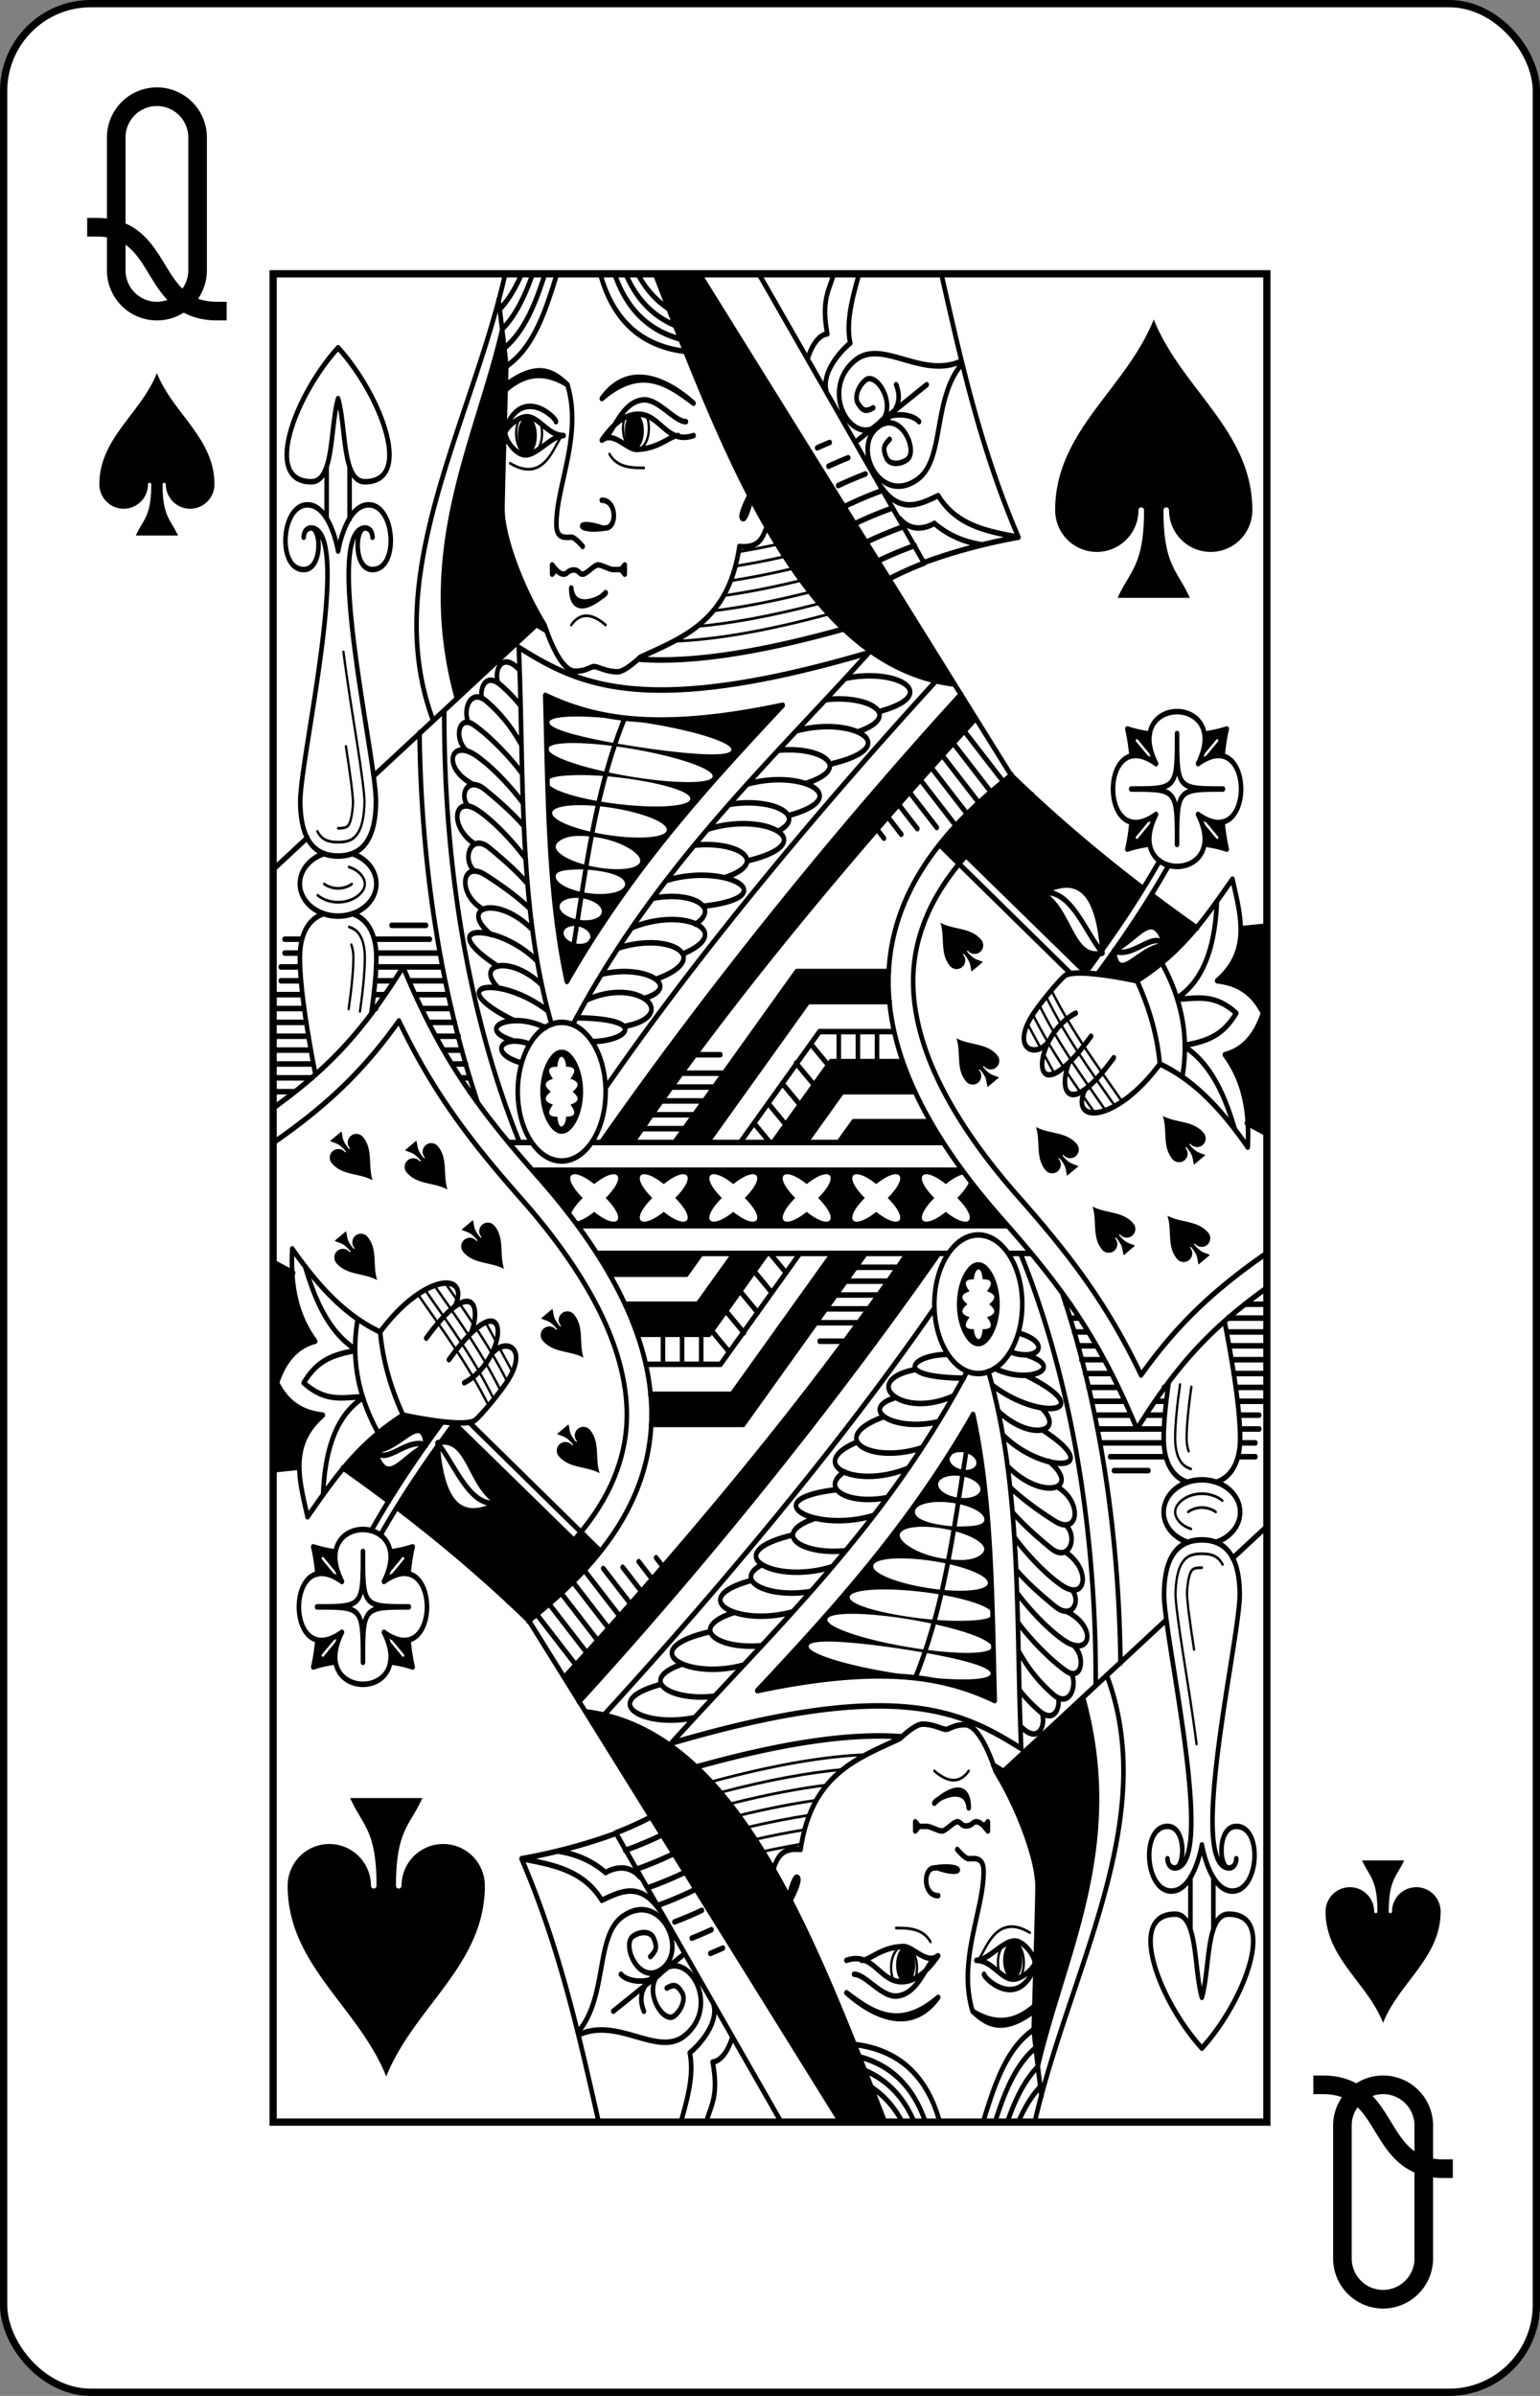 <?xml version="1.0" encoding="UTF-8" standalone="no"?>
<svg xmlns="http://www.w3.org/2000/svg" xmlns:xlink="http://www.w3.org/1999/xlink" class="card" face="QS" height="3.5in" preserveAspectRatio="none" viewBox="-106 -164.5 212 329" width="2.25in"><rect x="-106" y="-164.5" width="212" height="329" fill="#808080" stroke="none"/><defs><symbol id="VSQ" viewBox="-500 -500 1000 1000" preserveAspectRatio="xMinYMid"><path d="M-260 100C40 100 -40 460 260 460M-175 0L-175 -285A175 175 0 0 1 175 -285L175 285A175 175 0 0 1 -175 285Z" stroke="black" stroke-width="80" stroke-linecap="square" stroke-miterlimit="1.5" fill="none"></path></symbol><symbol id="SSQ" viewBox="-600 -600 1200 1200" preserveAspectRatio="xMinYMid"><rect x="-500" y="-500" width="1000" height="1000" opacity="0"></rect><path d="M0 -500C100 -250 355 -100 355 185A150 150 0 0 1 55 185A10 10 0 0 0 35 185C35 385 85 400 130 500L-130 500C-85 400 -35 385 -35 185A10 10 0 0 0 -55 185A150 150 0 0 1 -355 185C-355 -100 -100 -250 0 -500Z"></path></symbol><symbol id="SQ4" preserveAspectRatio="none" viewBox="0 0 1300 2000"><path stroke="black" stroke-linecap="round" stroke-linejoin="round" stroke-width="3" fill="none" d="M986.603,811.202l17.525,26.837m3.576,5.477 14.288,21.88M993.49,800.868c12.595,20.813 26.365,39.794 40.672,57.94m3.681,4.637c6.057,7.579 12.2,15.026 18.38,22.414m3.579,4.268c4.936,5.872 9.889,11.716 14.837,17.57M1002.289,791.277c25.655,42.892 56.331,77.957 86.527,113.771M1011.321,782.244c26.598,44.899 58.724,81.183 90.152,118.553M1018.211,775.405C1045.438,820.52 1078.197,857.015 1110,895M91.99,409.09c5.346,34.4 12.365,69.897 17.979,99.543 5.614,29.646 9.608,54.847 9.523,62.492 -0.145,13.187 -2.604,25.095 -7.352,32.221C107.393,610.471 101.334,615 85,615 68.666,615 62.607,610.471 57.859,603.346M95.23,511.424c2.783,14.698 5.162,28.283 6.813,38.99 1.65,10.708 2.461,19.517 2.449,20.547 -0.126,11.422 -3.037,21.371 -4.834,24.068 -1.554,2.333 -1.961,2.671 -3.316,3.332C94.986,599.022 91.781,600 85,600M99.244,641.859C113.484,645.758 120,654.053 120,660c0,3.875 -2.134,8.183 -8.246,12.461C105.642,676.739 95.97,680 85,680 74.03,680 64.358,676.739 58.246,672.461M99.477,706.764c8.836,2.486 12.848,6.436 15.93,11.998C118.488,724.324 120,732.046 120,740c0,15.201 -2.706,36.775 -6.41,58.111M102.949,660.283C99.903,662.338 92.86,665 85,665c-7.997,0 -15.198,-2.76 -18.152,-4.828M102.285,726.031C103.523,728.265 105,733.947 105,740c0,13.42 -2.566,34.674 -6.189,55.545M726.76,368.279C639.854,387.672 574.693,396.008 524.839,397.575M715.613,356.589C649.941,370.779 597.123,378.462 554.168,381.631M703.039,344.259c-49.768,10.383 -91.885,16.912 -127.756,20.523M690.788,331.769c-38.303,7.698 -71.908,13.042 -101.508,16.491M680.138,318.872c-30.036,5.827 -57.089,10.165 -81.515,13.253M670.205,305.766c-23.347,4.37 -44.834,7.816 -64.642,10.458M659.573,292.715c-18.048,3.239 -34.946,5.91 -50.783,8.073M390,380c11.945,-13.956 27.221,-12.698 45,0M440,195c10,15 30,15 45,15M310,205c50,25 60,-30 70,-30M350.02,162.055c1.143,3.178 1.786,6.766 1.786,10.564 0,13.036 -7.581,23.604 -16.933,23.604 -9.352,0 -16.933,-10.568 -16.933,-23.604 0,-5.798 1.5,-11.108 3.988,-15.217M488.558,153.607c1.908,3.82 3.026,8.463 3.026,13.47 0,13.036 -7.581,23.604 -16.933,23.604 -9.352,0 -16.933,-10.568 -16.933,-23.604 0,-4.033 0.725,-7.829 2.004,-11.149"></path><use xlink:href="#SSQ" height="90" width="90" transform="translate(1188,935)scale(1,0.829)rotate(-40)translate(-45,-45)" fill="none" stroke="white" stroke-width="160" stroke-linejoin="round" stroke-linecap="round"></use><use xlink:href="#SSQ" height="90" width="90" transform="translate(1188,935)scale(1,0.829)rotate(-40)translate(-45,-45)" fill="black"></use><use xlink:href="#SSQ" height="90" width="90" transform="translate(1194,1043)scale(1,0.829)rotate(-40)translate(-45,-45)" fill="none" stroke="white" stroke-width="160" stroke-linejoin="round" stroke-linecap="round"></use><use xlink:href="#SSQ" height="90" width="90" transform="translate(1194,1043)scale(1,0.829)rotate(-40)translate(-45,-45)" fill="black"></use><use xlink:href="#SSQ" height="90" width="90" transform="translate(1096,1033)scale(1,0.829)rotate(-40)translate(-45,-45)" fill="none" stroke="white" stroke-width="160" stroke-linejoin="round" stroke-linecap="round"></use><use xlink:href="#SSQ" height="90" width="90" transform="translate(1096,1033)scale(1,0.829)rotate(-40)translate(-45,-45)" fill="black"></use><use xlink:href="#SSQ" height="90" width="90" transform="translate(1022,947)scale(1,0.829)rotate(-40)translate(-45,-45)" fill="none" stroke="white" stroke-width="160" stroke-linejoin="round" stroke-linecap="round"></use><use xlink:href="#SSQ" height="90" width="90" transform="translate(1022,947)scale(1,0.829)rotate(-40)translate(-45,-45)" fill="black"></use><use xlink:href="#SSQ" height="90" width="90" transform="translate(918,851)scale(1,0.829)rotate(-40)translate(-45,-45)" fill="none" stroke="white" stroke-width="160" stroke-linejoin="round" stroke-linecap="round"></use><use xlink:href="#SSQ" height="90" width="90" transform="translate(918,851)scale(1,0.829)rotate(-40)translate(-45,-45)" fill="black"></use><use xlink:href="#SSQ" height="90" width="90" transform="translate(897,726)scale(1,0.829)rotate(-40)translate(-45,-45)" fill="none" stroke="white" stroke-width="160" stroke-linejoin="round" stroke-linecap="round"></use><use xlink:href="#SSQ" height="90" width="90" transform="translate(897,726)scale(1,0.829)rotate(-40)translate(-45,-45)" fill="black"></use></symbol><symbol id="SQ3" preserveAspectRatio="none" viewBox="0 0 1300 2000"><path stroke="black" stroke-linecap="round" stroke-linejoin="round" stroke-width="6" fill="none" d="M435,885A57.5,75 0 0 1 377.5,960 57.5,75 0 0 1 320,885 57.5,75 0 0 1 377.5,810 57.5,75 0 0 1 435,885v0M417.077,940H876.026M308.271,940h28.757M339.491,970H901.478M131.845,543.196 351.035,374.589M6.9310566e-5,644.615 44.832,610.129M1138.166,665.182C1077.993,627.183 1020.125,586.553 965.296,542.458M1208.58,707.907c-20.188,-11.785 -40.16,-23.815 -59.891,-36.121M557.518,-3.5577172e-4 965.446,542.578M1299.729,1059.765c-68.477,39.278 -116.733,76.573 -164.284,131.813 -44.949,-77.848 -93.918,-130.607 -160.209,-192.689 -76.06,-71.231 -114.274,-131.591 -129.371,-180.426 -15.097,-48.834 -8.908,-86.603 7.949,-120.969 28.317,-57.727 91.513,-102.355 139.07,-133.864M499.685,0.037C598.837,212.453 698.514,423.778 890.342,443.851M364.365,812.312C320.077,685.414 328.509,542.63 321.336,404.177c76.717,39.852 163.357,77.441 457.882,5.761C644.587,533.127 501.693,642.054 392.457,811.847M355.977,456.125c29.63,11.748 64.921,21.562 110.043,25.154 51.306,4.084 115.563,0.486 200.578,-14.406 -98.578,87.128 -198.392,177.482 -282.246,298.861 -24.965,-94.927 -24.797,-201.063 -28.375,-309.609v0M867.343,440.406C719.63,574.076 560.439,730.575 436.094,879.438M223.892,472.869c-0.823,183.169 37.986,343.482 98.116,466.271M191.498,496.713c2.086,150.922 30.405,286.392 75.553,398.739M429.507,939.468C578.783,763.04 746.552,593.77 899.911,454.841M470.355,940.012C595.553,787.076 764.145,621.017 918.956,481.379M525,940 685,755h120.419M567.926,940.05 699.861,787.5h106.789M611.465,939.39 714.723,820h97.264M654.392,939.439 729.584,852.5h93.897M697.397,939.399 744.445,885h95.046M740.075,939.736 759.307,917.5H860M906.392,629.423 1063.785,756.677M871.924,617.813 1043.244,757.011M459.619,481.348C414.869,573.513 406.452,669.627 385,765M303.656,-0.002C259.093,162.789 138.614,327.078 209.423,483.473M240.1,458.28C187.085,297.86 265.541,182.854 300.096,58.96M805.811,330.134c14.888,-6.445 30.422,-12.16 46.149,-17.214M0.097,902.739C71.866,860.067 117.037,820.617 170,750c50,100 99.857,155.164 176.979,227.389 281.561,263.684 94.151,409.611 -13.084,480.469M377.5,842.5c4.423,0 9.318,2.003 14.867,9.24C397.916,858.978 402.5,871.022 402.5,885c0,13.978 -4.584,26.022 -10.133,33.26C386.818,925.497 381.923,927.5 377.5,927.5c-4.423,0 -9.318,-2.003 -14.867,-9.24C357.084,911.022 352.5,898.978 352.5,885c0,-13.978 4.584,-26.022 10.133,-33.26C368.182,844.503 373.077,842.5 377.5,842.5v0M1130,765c16.819,30.213 26.654,60.208 30,90 47.231,18.324 82.887,51.837 115,90 2.342,-37.044 -4.297,-71.387 -30,-100 23.35,-4.999 40.003,-20.019 50,-45 -14.528,-24.402 -35.976,-32.699 -60,-35 44.875,-32.167 30.267,-71.339 20,-110 -32.963,38.744 -63.867,77.98 -125,110v0M1300,705.833l-34.324,2.86M1300,930.555l-26.171,-11.632M1192.727,836.426c37.699,20.42 54.567,59.519 65.28,89.01M1182.969,784.923c26.555,-0.869 48.454,-6.172 77.031,15.077 -14.637,19.516 -30.136,29.721 -67.201,34.643M1234.629,679.158c-1.994,40.389 -12.783,83.276 -52.204,104.577M1162.343,745.425c26.538,39.875 36.074,80.877 26.979,123.434M1130,765c0,0 -82.168,-15 -95,-5 -12.832,10 -32.969,31.307 -40,40 -31.97,39.527 3.645,49.729 20,30M1050,800c-59.312,25.45 -64.226,120.615 20,25M1041.193,853.529c-14.944,32.294 0.758,60.301 58.5,-5.248M1062.185,882.591C1040.994,921.292 1103.755,918.144 1160,855M1063.252,755.8c33.572,-37.624 66.287,-76.827 96.446,-120.735M1078.458,757.687c32.493,-36.683 64.095,-75.006 93.255,-117.826M1085,735c-4.952,-58.002 -25.404,-90.068 -80,-65 38.526,16.691 38.617,74.158 80,65v0M1005,670c37.807,-6.254 56.14,40.797 80,65M1100,732.332c35,-15 50.673,-47.071 67.282,-5 -32.282,-2.084 -62.282,45 -67.282,5v0M1100.066,732.845c26.326,8.267 52.462,-23.905 67.216,-5.514M1155,585C1080,630 1080,485 1155,530c-45,-75 100,-75 55,0 75,-45 75,100 10e-5,55 45,75 -100,75 -55,10e-6v0M1242.5,557.5c-60,0 -60,0 -60,-60 0,60 0,60 -60,60 60,0 60,0 60,60 0,-60 0,-60 60,-60v0M1122.974,521.343c-1.248,-10.594 -3.073,-20.44 -5.474,-28.843 8.577,2.45 18.654,4.3 29.498,5.55M1146.755,616.978c-10.751,1.249 -20.742,3.09 -29.255,5.522 2.422,-8.479 4.258,-18.424 5.507,-29.126M1241.948,592.986c1.25,10.85 3.1,20.933 5.552,29.514 -8.414,-2.404 -18.273,-4.23 -28.883,-5.478M1218.576,497.983c10.625,-1.248 20.499,-3.076 28.924,-5.483 -2.415,8.453 -4.247,18.364 -5.495,29.029M357.959,386.261c-4.785,-2.306 -9.524,-4.688 -14.283,-7.126M748.069,383.939C622.451,413.088 538.889,420.538 479.792,417.078M355.99,456.129c29.627,11.745 64.914,21.559 110.029,25.15 51.303,4.084 115.556,0.486 200.564,-14.404C568.012,554 468.16,644.256 384.25,765.713 359.238,670.907 359.539,564.676 355.99,456.129v0M85,135c10.787,31.13 5,90 35,90 65,0 20,-95 -35,-145 -55,50 -100,145 -35,145 30,0 24.213,-58.87 35,-90v0M40,285c0,0 0,-10 10,-10 12.881,0 15,45 -10,45 -35,0 -30,-70 5,-70 30,0 40,50 40,50 0,0 10,-50 40,-50 35,0 40,70 5,70 -25,0 -22.881,-45 -10,-45 10,0 10,10 10,10M120,275c-55,2.668 15,250 14.491,296.289C134.168,600.673 125,630 85,630 45,630 35.832,600.673 35.509,571.289 35,525 105,277.668 50,275M70,264.984V208.333M100,265.189V208.744M103.206,627.393C121.818,632.488 135,645.167 135,660c0,19.33 -22.386,35 -50,35 -27.614,0 -50,-15.67 -50,-35 0,-14.83 13.177,-27.506 31.782,-32.604M65.931,692.476C41.675,699.577 35,720.74 35,740c0,36.244 13.136,96.133 20.364,126.343M128.369,800.677C132.147,778.914 135,756.89 135,740c0,-19.399 -6.772,-40.731 -31.462,-47.677M256.892,885h6.386M1.1417102e-4,885 28.737,885M245.572,870h11.901M2.5229169e-5,870 51.088,870M233.67,855h18.578M4.1609595e-5,855 52.54,855M222.93,840h24.093M7.6084636e-5,840 49.347,840M212.771,825h29.898M4.2336546e-5,825 46.444,825M203.192,810h34.543M4.0905762e-6,810 43.541,810M194.483,795h38.897M129.462,795h5.225M-3.8457096e-5,795 40.638,795M186.065,780h42.961M131.784,780h14.514M-3.1733115e-5,780 38.316,780M178.228,765h46.734M133.816,765h24.673M10,765H36.284M134.687,750h86.502M10,750H34.543M134.977,735h83.018M15,735H35.123M132.655,720H205M15,720H37.845M155,705h45M325,510c-11.823,-17.571 -24.455,-31.947 -45.421,-47.163 -21.678,-15.732 -32.015,9.636 -23.863,22.705M325,540c-13.684,-15.717 -40.727,-39.318 -62.257,-51.807 -20.397,-11.832 -26.523,15.099 -9.535,27.995M326.649,572.539c-13.684,-15.717 -40.423,-39.856 -62.257,-51.807 -33.042,-18.086 -43.839,14.159 -2.743,31.807M329.682,632.145c-13.684,-15.717 -40.423,-39.856 -62.257,-51.807 -30.812,-16.866 -37.656,16.866 -5.116,35.807M328.068,597.688c-13.861,-13.59 -33.316,-27.705 -50.773,-39.513 -22.074,-14.931 -34.105,4.474 -22.836,17.226M332.196,659.388c-13.77,-13.233 -32.62,-26.885 -49.583,-38.358 -24.045,-16.263 -36.173,12.272 -19.252,25.316M335.481,686.606C319.244,673.642 295.514,659.744 277.425,650.338c-31.27,-16.261 -36.887,20.479 -3.298,37.121M339.442,709.944C293.812,671.344 241.204,684.642 285,715M345.578,743.858c-49.783,-42.234 -140.14,-42.27 -51.454,5.5M359.154,797.427C296.308,757.356 217.415,767.986 315.257,808.088M356.152,815.716c-43.416,-18.163 -92.791,0.21 -43.971,13.658M335.796,833.551c-36.462,-11.384 -55.926,9.427 -11.424,20.211M323.637,467.387c-7.192,-7.586 -15.51,-14.892 -25.859,-22.401 -17.521,-12.715 -26.719,0.327 -25.123,12.489M322.159,428.227c-1.318,-1.002 -2.67,-2.006 -4.059,-3.014 -19.412,-14.087 -28.607,3.442 -24.227,16.361M351.502,769.347c-41.829,-32.623 -87.13,-22.987 -57.826,2.599M396.51,805.034c97.552,1.04 65.936,25.615 21.194,25.634M410.204,785.716c31.879,-11.92 60.58,-9.172 74.958,-1.629 16.817,8.823 14.04,24.205 -26.164,30.349M430.55,757.732c58.577,-11 103.695,13.949 55.485,26.189M451.623,729.604c67.421,-18.097 125.455,10.742 49.426,33.663M469.152,707.617c69.253,-23.471 135.427,4.475 67.152,28.145M497.035,675.734c50.502,-8.008 88.675,9.666 55.551,28.022M514.063,656.567c77.254,-19.945 157.955,17.262 48.763,27.753M550.915,618.31c57.176,-5.002 100.009,18.027 40.226,35.034M568.891,600.939c75.248,-19.798 151.842,14.609 51.224,34.336M596.84,574.156c55.645,-7.643 102.468,11.747 64.246,28.765M620.738,552.108c71.57,-16.516 140.665,14.62 53.46,34.064M660.734,515.57c57.115,-4.525 99.001,18.874 36.455,35.786M684.387,494.589c73.88,-16.895 144.864,16.899 43.681,36.081M722.796,460.826c57.765,-5.504 101.75,17.66 42.025,34.797M748.431,437.765c68.018,-11.92 127.591,17.439 43.802,36.027M645.552,273.862C640.452,285.479 635.593,297.26 610,295c-14.372,81.302 -73.773,98.388 -130,120 0,0 -19.419,15.646 -29.419,15.646C435.581,430.646 425,425 420,425c-5,0 -10,5 -25,5 -15,0 -30,-25 -40,-50 -30,-40 -55,-96.045 -55,-125 0,-20 5.003,-149.999 5,-155 -0.002,-3.089 -5.728,-42.446 -10.104,-72.074M622.933,240.321C616.616,250.552 609.194,264.742 615,265c2.734,0.121 6.97,-10.378 10.244,-19.906M904.16,494.814l50.564,54.175M889.99,508.204l48.735,52.216M875.348,521.087l48.019,51.449M861.637,534.968l46.154,49.451M847.017,547.875l45.963,49.246M832.833,561.25l35.288,37.809M818.663,574.639l24.026,25.742M803.865,587.356l17.842,19.116M790.064,601.14l8.928,9.566M482.759,925h55.419M495.895,910h55.008M508.21,895h55.829M521.346,880h55.419M534.483,865h55.419M552.956,845H585M790,820v32.5M765,820v32.5M740,820v32.5M703.268,833.268l22.578,22.578M684.089,854.089l23.399,23.399M665.936,875.936l22.783,22.783M648.194,898.194l22.578,22.578M629.22,919.22l20.731,20.731M791.296,310.755c15.63,-6.297 31.834,-11.835 48.115,-16.69M776.157,290.351c15.845,-6.355 32.273,-11.933 48.765,-16.813M760.822,270.486c16.181,-6.504 32.973,-12.196 49.824,-17.161M746.548,252.229c16.426,-6.796 33.542,-12.736 50.759,-17.91M739.121,229.174c11.718,-4.608 23.734,-8.797 35.842,-12.6M726.547,208.228c8.464,-3.276 17.075,-6.335 25.756,-9.191M711.686,188.339c5.395,-2.008 10.857,-3.949 16.37,-5.825M900.409,94.432C848.546,114.254 796.728,69.77 761.432,93.622 715,125 755,185 789.335,165.189 821.135,146.84 790,105 775,115c-9.303,6.202 -14.888,18.309 -10,25 6.18,8.459 10.489,9.628 20,5M901.467,97.133C861.761,135.456 879.347,201.012 842.741,222.521 794.423,250.91 757.503,188.968 790.171,166.514c30.256,-20.796 54.606,25.324 39.12,34.554 -9.604,5.724 -22.937,5.55 -26.869,-1.743 -4.972,-9.221 -4.172,-13.613 4.102,-20.203M765,180l90,-60M845,160c-10,-10 -45.467,-11.357 -55,5 22.008,-11.038 34.763,-24.757 25,-45M795,230c25,30 50,20 75,10 24.055,32.765 64.661,38.666 105,45M725,130C715,110 740,85 755,75 749.149,51.949 757.707,26.01 766.594,0.005M700,90c10,-25 25,-25 25,-25 -8.483,-38.172 3.289,-47.867 8.187,-64.931M427.964,0.018C445.065,51.748 483.313,78.4 539.319,83.994M446.671,0.044C462.631,38.844 492.036,61.7 533.14,70.683M461.245,0.016C475.225,27.447 496.929,45.719 525.584,55.748M476.996,0.108C487.38,16.454 500.998,28.964 517.636,37.894M371.264,0.044C356.344,40.197 340.918,80.075 304.697,100.286M355.609,0.044C343.343,31.804 329.139,61.846 302.671,80.299M339.571,0.021C329.734,23.196 317.891,44.53 299.715,59.884M325.157,0.084C317.465,14.722 308.277,27.965 296.268,38.544M305,120c41.102,-25.066 61.561,-14.287 80,0 20,55 -15,110 -14.419,151.676 0.216,15.477 11.727,13.449 19.419,13.324 4.999,-0.081 15,10 15,10M305,125c29.586,-20.976 55.476,-17.507 80,-5M430,245c20,0 20,30 5,30 -40,5 -40,-10 -5,0M365,315v10l5,-5 -5,-5v0M455,320l5,-5v10l-5,-5v0M370,320c0,0 5,5 10,5 5,0 5.244,-4.01 12.322,-4.485C400,320 400,325 405,325c5,0 15,-10 20,-10 5,0 15,5 20,5h10M390,340c3.07,28.452 45.614,8.689 45,5 -5,5 -44.772,31.851 -45,-5v0M430,135c51.536,-36.719 85.865,-16.182 120,5 -35.405,-25.982 -85,-45 -120,-5v0M540,160C525,160 503.53,134.615 483.614,136.451 453.799,139.2 445,175 430,180 447.935,158.592 463.794,151.781 478.07,151.935 507.274,152.251 515,185 550,175M430,180c15,-10 32.809,10.043 45.174,9.945C504.082,189.717 519.494,175 530,175M380,175c-20,0 -30.874,-19.165 -47.032,-20.29 -12.341,-0.86 -29.195,12.612 -29.195,17.612 0,7.071 11.237,20.708 22.743,23.258C342.908,199.214 362.812,175.349 380,175v0M305,165c22.643,-42.75 64.953,-9.492 65,-5M820,265c15,15 35,10 45,5 20.519,14.656 42.757,20.72 62.683,23.229M851.867 312.337C895.106 299.118 938.831 290.348 975 285C924.901 188.223 899.901 94.153 874.117 -0.002 M851.867,312.337C895.106,299.118 938.831,290.348 975,285 924.901,188.223 899.901,94.153 874.117,-0.002M851.013,311.998 635.367,-2.4089679e-4M927.653,293.265C907.757,290.72 885.519,284.656 865,270c-10,5 -30,10 -45,-5"></path></symbol><symbol id="SQ2" preserveAspectRatio="none" viewBox="0 0 1300 2000"><path fill="black" d="M499.674,0C598.831,212.426 698.516,423.784 891.078,444.248L557.508,0ZM299.898,59.855C265.541,182.854 187.085,297.86 240.1,458.279L349.875,372.945C322.205,333.641 300,282.29 300,255c0,-20 5.003,-149.999 5,-155 -10e-4,-2.004 -2.411,-19.274 -5.102,-40.145zM899.91,454.842C746.551,593.77 578.784,763.041 429.508,939.469l40.848,0.543C595.553,787.076 764.144,621.017 918.955,481.379Zm65.791,87.457c-28.872,19.187 -64.125,44.128 -93.979,75.523l25.551,20.043c30.23,-29.844 65.96,-54.59 95.6,-73.979 -9.281,-6.879 -18.471,-14.107 -27.172,-21.588zM685,755 525.102,939.883 570,940 699.861,787.5H806.65L805,755Z"></path></symbol><symbol id="SQ1" preserveAspectRatio="none" viewBox="0 0 1300 2000"><path fill="black" d="M472.5,150a12.5,20 0 0 0 -12.5,20 12.5,20 0 0 0 12.5,20 12.5,20 0 0 0 12.5,-20 12.5,20 0 0 0 -12.5,-20zm-140,5a12.5,20 0 0 0 -12.5,20 12.5,20 0 0 0 12.5,20 12.5,20 0 0 0 12.5,-20 12.5,20 0 0 0 -12.5,-20zm23.49,301.129c3.549,108.548 3.248,214.779 28.26,309.584 83.91,-121.457 183.762,-211.713 282.334,-298.838 -85.008,14.89 -149.262,18.489 -200.564,14.404 -45.115,-3.592 -80.402,-13.405 -110.029,-25.15zm42.926,22.922c22.576,0.103 52.528,2.344 83.498,6.246 65.746,8.284 118.153,21.659 117.055,29.873 -1.098,8.214 -56.309,5.079 -122.053,-3.205 -65.739,-8.284 -117.118,-18.579 -116.027,-26.793 0.534,-4.02 14.072,-6.229 37.527,-6.121zM1117.5,492.5c2.401,8.404 4.227,18.249 5.475,28.844v0.361c7.388,-1.364 16.465,0.084 27.232,5.623l-21.267,-21.268a1.5,1.5 0 0 1 1.045,-2.576 1.5,1.5 0 0 1 1.076,0.455l21.268,21.268c-5.529,-10.748 -6.981,-19.813 -5.629,-27.193 -10.729,-1.249 -20.702,-3.086 -29.199,-5.514zm130,0c-8.425,2.407 -18.299,4.234 -28.924,5.482h-0.279c1.361,7.386 -0.087,16.461 -5.623,27.223l21.266,-21.266a1.5,1.5 0 0 1 1.031,-0.453 1.5,1.5 0 0 1 1.09,2.574l-21.267,21.268c10.757,-5.534 19.827,-6.984 27.211,-5.627v-0.172c1.249,-10.665 3.081,-20.576 5.496,-29.029zm-853.6,15.258c20.384,0.103 47.429,2.344 75.393,6.246 59.364,8.284 106.684,21.659 105.691,29.873 -0.993,8.214 -49.917,8.157 -109.277,-0.127 -59.364,-8.284 -106.684,-21.659 -105.691,-29.873 0.486,-4.019 12.709,-6.227 33.885,-6.119zm7.695,34.68c15.094,-0.075 32.615,0.814 50.479,2.562 51.501,5.041 94.008,14.752 93.676,23.004 -0.329,8.252 -42.347,10.855 -93.85,5.814C400.399,568.778 358.918,558.002 359.25,549.75c0.203,-5.087 15.52,-7.179 42.346,-7.312zm590.814,21.094c-26.288,17.831 -58.004,39.716 -85.844,65.822L1063.252,755.799c5.929,-6.645 11.831,-13.341 17.697,-20.102C1043.571,740.317 1042.225,686.128 1005,670c53.451,-24.542 74.165,5.695 79.658,61.402 18.288,-21.222 36.203,-43.132 53.461,-66.25 -50.496,-31.89 -99.368,-65.632 -145.709,-101.621zm92.248,167.871c-1.235,1.434 -2.47,2.867 -3.709,4.295 1.306,-0.161 2.653,-0.388 4.051,-0.697 -0.104,-1.216 -0.224,-2.404 -0.342,-3.598zm-21.406,24.396 1.324,1.023C1092.824,758.22 1130,765 1130,765c33.235,-17.408 57.528,-36.95 78.082,-57.385 -19.956,-11.655 -39.702,-23.553 -59.211,-35.719 -15.553,20.888 -31.646,40.782 -48.066,60.072 34.429,-15.142 49.998,-46.38 66.478,-4.637 -32.143,-2.075 -62.02,44.581 -67.213,5.5 -7.149,8.386 -14.356,16.663 -21.611,24.854zM399.885,574.988c12.139,-0.075 26.23,0.814 40.598,2.562 41.421,5.041 74.783,15.817 74.516,24.068 -0.265,8.252 -34.059,10.855 -75.48,5.814 -41.421,-5.041 -74.783,-15.817 -74.516,-24.068 0.164,-5.087 13.308,-8.243 34.883,-8.377zm814.908,12.684 21.267,21.268a1.5,1.5 0 1 1 -2.121,2.121l-21.266,-21.266c5.537,10.764 6.984,19.84 5.621,27.227h0.322c10.609,1.248 20.468,3.074 28.883,5.479 -2.428,-8.497 -4.263,-18.47 -5.512,-29.199 -7.381,1.352 -16.447,-0.099 -27.195,-5.629zm-64.588,0.002c-10.75,5.53 -19.816,6.98 -27.197,5.627v0.072c-1.249,10.702 -3.085,20.648 -5.508,29.127 8.498,-2.428 18.47,-4.265 29.199,-5.514 -1.352,-7.38 0.1,-16.446 5.629,-27.193l-21.268,21.268a1.5,1.5 0 1 1 -2.121,-2.121zM399.951,608.221c7.756,-0.014 16.339,0.596 25.049,1.779 30.51,4.147 55.198,16.746 55.244,25 0.049,8.255 -24.648,11.585 -55.16,7.438 -30.51,-4.147 -55.282,-14.199 -55.328,-22.453 -0.032,-5.623 11.687,-11.731 30.195,-11.764zm2.941,36.283c3.928,-0.016 8.001,0.151 12.107,0.496 25.086,2.107 44.778,7.028 45.422,14.979 0.643,7.95 -19.171,12.686 -44.256,10.578 -25.086,-2.107 -45.944,-10.261 -46.588,-18.211 -0.523,-6.467 13.793,-7.764 33.314,-7.842zm-6.371,30.781c1.538,10e-4 3.102,0.061 4.674,0.18 15.244,1.152 28.128,7.433 28.779,14.027 0.652,6.595 -11.178,11.008 -26.422,9.855 -15.244,-1.152 -28.128,-7.433 -28.779,-14.027 -0.573,-5.812 8.608,-10.048 21.748,-10.035zm-2.721,30.471c0.975,0.002 1.966,0.05 2.963,0.145 9.661,0.914 17.828,5.899 18.242,11.133 0.413,5.235 -7.086,8.737 -16.748,7.822 -9.661,-0.914 -17.828,-5.899 -18.242,-11.133 -0.364,-4.614 5.455,-7.977 13.785,-7.967zm906.199,0.078 -34.277,2.855c0.225,20.003 -6.783,39.153 -30.719,56.311 24.024,2.301 45.472,10.598 60,35 -9.997,24.981 -26.65,40.001 -50,45 19.682,21.91 28.177,47.183 30.029,74.453l0.01,0.008 24.957,11.094zm-167.266,64.205c0.237,0.446 0.471,0.893 0.705,1.34 -0.234,-0.446 -0.468,-0.893 -0.705,-1.34zm3.041,5.883c0.083,0.166 0.171,0.332 0.254,0.498 -0.083,-0.166 -0.171,-0.332 -0.254,-0.498zm2.676,5.484c0.215,0.453 0.425,0.905 0.637,1.357 -0.212,-0.452 -0.422,-0.905 -0.637,-1.357zm2.455,5.324c0.179,0.4 0.364,0.801 0.541,1.201 -0.177,-0.4 -0.361,-0.801 -0.541,-1.201zm2.596,5.984c0.21,0.502 0.413,1.004 0.619,1.506 -0.206,-0.502 -0.409,-1.004 -0.619,-1.506zm2.07,5.117c0.198,0.503 0.4,1.005 0.594,1.508 -0.194,-0.503 -0.396,-1.005 -0.594,-1.508zm2.342,6.188c0.192,0.531 0.376,1.061 0.564,1.592 -0.188,-0.531 -0.372,-1.061 -0.564,-1.592zm1.732,4.965c0.204,0.605 0.411,1.21 0.609,1.814 -0.199,-0.605 -0.405,-1.21 -0.609,-1.814zm2.027,6.266c0.185,0.602 0.358,1.203 0.537,1.805 -0.179,-0.601 -0.352,-1.203 -0.537,-1.805zm1.469,5.01c0.18,0.638 0.359,1.276 0.533,1.914 -0.174,-0.638 -0.353,-1.276 -0.533,-1.914zM377.5,842.5c-4.423,0 -9.318,2.003 -14.867,9.24C357.084,858.978 352.5,871.022 352.5,885c0,13.978 4.584,26.022 10.133,33.26 5.549,7.238 10.444,9.24 14.867,9.24 4.423,0 9.318,-2.003 14.867,-9.24C397.916,911.022 402.5,898.978 402.5,885c0,-13.978 -4.584,-26.022 -10.133,-33.26C386.818,844.503 381.923,842.5 377.5,842.5Zm-0.273,4.795c2.956,0.088 5.949,5.08 5.949,10.705 10.931,-0.111 14.677,3.311 5.676,13 13.697,3.744 10.645,8.7 2.838,14 7.808,5.3 10.86,10.256 -2.838,14 9.002,9.689 5.255,13.111 -5.676,13 0,10 -9.46,18 -11.352,0 -10.931,0.111 -14.677,-3.311 -5.676,-13 -13.697,-3.744 -10.645,-8.7 -2.838,-14 -7.808,-5.3 -10.86,-10.256 2.838,-14 -9.002,-9.689 -5.255,-13.111 5.676,-13 0.828,-7.875 3.103,-10.773 5.402,-10.705zm352.357,5.205 -75.191,86.939 43.004,-0.041L744.445,885H840l-15,-32.5zm29.723,65 -19.23,22.236L876.25,939.955 860,917.5Zm-104.135,52.42 -315.76,0.18c2.44,2.479 4.988,4.874 7.566,7.289 15.37,14.394 29.321,28.433 41.91,42.127 1.07,-4.444 6.05,-11.131 16.111,-19.516 -30,-25 -15,-35 15,-15 30,-20 45,-10 15,15 30,25 15,35 -15,15 -11.069,7.379 -20.085,10.664 -25.562,10.629 1.311,1.463 2.628,2.926 3.906,4.381l256.418,-0.133zm-170.012,4.445C490.609,974.219 499.75,977.5 511,985c30,-20 45,-10 15,15 30,25 15,35 -15,15 -30,20 -45,10 -15,-15 -18.75,-15.625 -19.922,-25.391 -10.84,-25.635zm91,0C581.609,974.219 590.75,977.5 602,985c30,-20 45,-10 15,15 30,25 15,35 -15,15 -30,20 -45,10 -15,-15 -18.75,-15.625 -19.922,-25.391 -10.84,-25.635z"></path></symbol><rect id="XSQ" width="136.8" height="253.8" x="-68.4" y="-126.9"></rect></defs><rect width="211" height="328" x="-105.5" y="-164" rx="12" ry="12" fill="white" stroke="black"></rect><use width="136.8" height="253.8" x="-68.4" y="-126.9" xlink:href="#SQ1"></use><use transform="rotate(180)" width="136.8" height="253.8" x="-68.4" y="-126.9" xlink:href="#SQ1"></use><use width="136.8" height="253.8" x="-68.4" y="-126.9" xlink:href="#SQ2"></use><use transform="rotate(180)" width="136.8" height="253.8" x="-68.4" y="-126.9" xlink:href="#SQ2"></use><use width="136.8" height="253.8" x="-68.4" y="-126.9" xlink:href="#SQ3"></use><use transform="rotate(180)" width="136.8" height="253.8" x="-68.4" y="-126.9" xlink:href="#SQ3"></use><use width="136.8" height="253.8" x="-68.4" y="-126.9" xlink:href="#SQ4"></use><use transform="rotate(180)" width="136.8" height="253.8" x="-68.4" y="-126.9" xlink:href="#SQ4"></use><use xlink:href="#VSQ" height="32" width="32" x="-100.4" y="-152.5"></use><use xlink:href="#SSQ" height="26.769" width="26.769" x="-97.784" y="-115.5" fill="black"></use><use xlink:href="#SSQ" height="45.88" width="45.88" x="29.888" y="-124.46" fill="black"></use><g transform="rotate(180)"><use xlink:href="#VSQ" height="32" width="32" x="-100.4" y="-152.5"></use><use xlink:href="#SSQ" height="26.769" width="26.769" x="-97.784" y="-115.5" fill="black"></use><use xlink:href="#SSQ" height="45.88" width="45.88" x="29.888" y="-124.46" fill="black"></use></g><use xlink:href="#XSQ" stroke="black" fill="none"></use></svg>